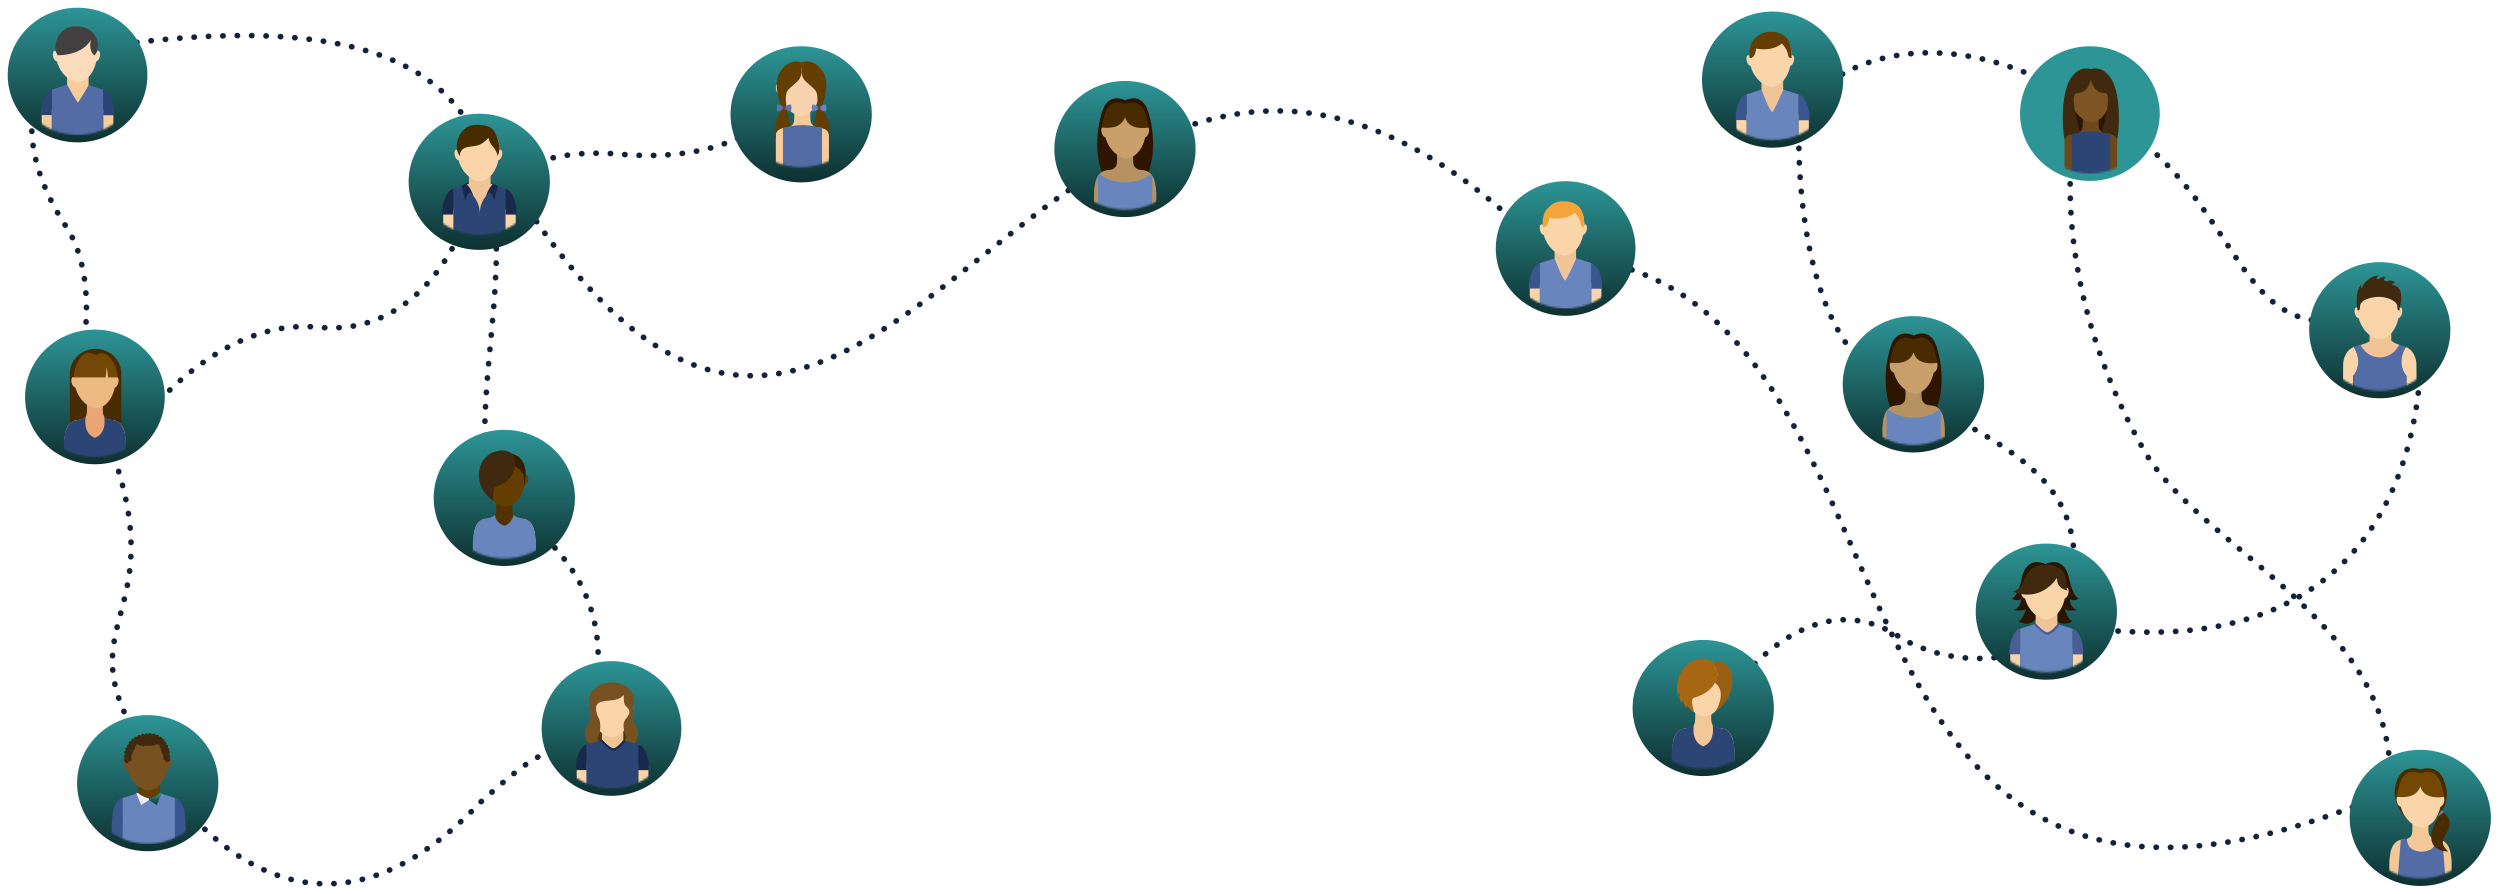 <svg width="1297" height="464" viewBox="0 0 1297 464" fill="none" xmlns="http://www.w3.org/2000/svg">
<path d="M270 102.5C455.414 387.605 543.755 -97.299 782 111.421" stroke="#142239" stroke-width="2.926" stroke-miterlimit="10" stroke-linecap="round" stroke-dasharray="0.15 7.32"/>
<path d="M949.5 42.5C949.5 42.5 1000 1 1085 55.5C1164.91 99.076 1155.78 176.601 1219 165.71" stroke="#142239" stroke-width="2.926" stroke-miterlimit="10" stroke-linecap="round" stroke-dasharray="0.15 7.32"/>
<path d="M1255.8 174C1255.8 174 1268.91 348.637 1084 325.97" stroke="#142239" stroke-width="2.926" stroke-miterlimit="10" stroke-linecap="round" stroke-dasharray="0.15 7.32"/>
<path d="M887 373.286C887 373.286 933.5 294.248 987 331.5C1036 358.248 1087.92 324.917 1083 312.5" stroke="#142239" stroke-width="2.926" stroke-miterlimit="10" stroke-linecap="round" stroke-dasharray="0.15 7.32"/>
<path d="M933.5 54.5C933.5 54.5 926.001 169.5 979.5 198.5C1047 235.089 1088.51 248.943 1073 319.5" stroke="#142239" stroke-width="2.926" stroke-miterlimit="10" stroke-linecap="round" stroke-dasharray="0.15 7.32"/>
<path d="M1075.63 73C1075.63 73 1062.27 145.08 1112.04 233.214C1142.52 287.193 1253.89 326.195 1238.56 420" stroke="#142239" stroke-width="2.926" stroke-miterlimit="10" stroke-linecap="round" stroke-dasharray="0.15 7.32"/>
<path d="M1227.5 416C936.5 532 1004 186 840.5 138" stroke="#142239" stroke-width="2.926" stroke-miterlimit="10" stroke-linecap="round" stroke-dasharray="0.15 7.32"/>
<path d="M73 219C73 219 113 164.529 165.005 169.754C217.001 174.975 238 122 238 122" stroke="#142239" stroke-width="2.926" stroke-miterlimit="10" stroke-linecap="round" stroke-dasharray="0.15 7.32"/>
<path d="M249 104C249 104 267.604 75.26 321.5 80C375.387 84.737 396.5 63 396.5 63" stroke="#142239" stroke-width="2.926" stroke-miterlimit="10" stroke-linecap="round" stroke-dasharray="0.15 7.32"/>
<path d="M43.945 174.5C43.945 174.5 49.214 140.281 34.5 117.895C-1.251 63.5 22.557 24.688 51.403 24.5C324 -15 245.085 147.895 252 235.5C234.616 260.521 316.5 273 310 350C325 429 333.749 378.724 324 395.5C275.045 407.94 305 366 248.915 416.5C156.5 514.5 83.347 417.254 63 366C43.945 318 91.5 310 51.403 217" stroke="#142239" stroke-width="2.926" stroke-miterlimit="10" stroke-linecap="round" stroke-dasharray="0.15 7.32"/>
<g filter="url(#filter0_d_16_89)">
<path d="M1098.28 313.313C1098.28 332.814 1081.87 348.627 1061.64 348.627C1041.4 348.627 1025 332.816 1025 313.313C1025 293.807 1041.4 278 1061.64 278C1081.87 278 1098.28 293.807 1098.28 313.313Z" fill="url(#paint0_linear_16_89)"/>
<mask id="mask0_16_89" style="mask-type:luminance" maskUnits="userSpaceOnUse" x="1029" y="281" width="66" height="64">
<path d="M1094.27 313.313C1094.27 330.679 1079.66 344.756 1061.65 344.756C1043.62 344.756 1029.02 330.68 1029.02 313.313C1029.02 295.948 1043.62 281.867 1061.65 281.867C1079.66 281.867 1094.27 295.947 1094.27 313.313Z" fill="white"/>
</mask>
<g mask="url(#mask0_16_89)">
<path d="M1077.48 312.455C1073.48 310.877 1073.93 306.797 1073.93 306.797C1075.57 308.291 1078.58 306.602 1078.58 306.602C1075.63 305.441 1073.91 298.489 1073.41 296.138C1073.3 295.415 1073.14 294.709 1072.91 294.033C1069.84 284.849 1062.38 288.017 1061.15 288.611C1059.91 288.015 1052.45 284.849 1049.38 294.033C1049.11 294.843 1048.92 295.686 1048.8 296.544C1048.2 299.205 1046.51 305.499 1043.73 306.602C1043.73 306.602 1046.73 308.291 1048.36 306.797C1048.36 306.797 1048.82 310.877 1044.82 312.455C1044.82 312.455 1050.82 313.746 1051.37 311.204C1051.37 311.204 1049.48 317.872 1047.21 318.308C1047.21 318.308 1053.57 322.736 1057.58 315.108C1057.58 315.108 1057.64 313.621 1057.55 311.47H1064.74C1064.65 313.62 1064.72 315.108 1064.72 315.108C1068.72 322.736 1075.09 318.308 1075.09 318.308C1072.82 317.872 1070.93 311.204 1070.93 311.204C1071.47 313.746 1077.48 312.455 1077.48 312.455Z" fill="#2A1600"/>
<path d="M1061.73 311.451H1056.1V319.596C1056.1 319.596 1058.43 325.837 1061.73 325.837C1064.93 325.837 1067.37 319.847 1067.37 319.847V311.451H1061.73Z" fill="#F0C496"/>
<path d="M1048.18 332.643H1042.91V346.06H1048.18V332.643Z" fill="#FAD5A9"/>
<path d="M1048.16 322.15C1047.64 322.186 1045.56 322.616 1043.81 327.095C1041.98 331.828 1042.63 335.48 1042.63 335.48H1048.16V322.15Z" fill="#4A5D95"/>
<path d="M1080.51 332.68H1075.23V346.095H1080.51V332.68Z" fill="#FAD5A9"/>
<path d="M1075.12 322.182C1075.65 322.219 1077.73 322.647 1079.47 327.128C1081.31 331.862 1080.65 335.513 1080.65 335.513H1075.12V322.182Z" fill="#4A5D95"/>
<path d="M1048.07 346.076V322.163L1056.13 319.6C1056.13 319.6 1060.28 324.095 1061.99 324.095C1064.17 324.095 1067.41 319.797 1067.41 319.797L1075.18 322.163V346.076H1048.07Z" fill="#6885BE"/>
<path d="M1062.16 325.28C1064.65 325.28 1068.27 320.65 1068.65 320.151L1067.5 319.797C1067.5 319.797 1064.27 324.095 1062.08 324.095C1060.37 324.095 1056.22 319.6 1056.22 319.6L1055.16 319.937C1055.76 320.58 1060.24 325.28 1062.16 325.28Z" fill="#4A5D95"/>
<path d="M1072.44 300.94C1072.17 300.877 1071.95 300.955 1071.77 301.098C1071.78 300.929 1071.78 300.765 1071.78 300.593C1071.78 296.536 1070.55 293.964 1068.93 292.331C1068.93 292.331 1067.05 289.634 1060.99 289.634C1055.28 289.634 1053.24 292.331 1053.24 292.331C1051.33 294.143 1050.18 296.978 1050.06 301.271C1049.85 301.021 1049.58 300.859 1049.21 300.94C1048.13 301.189 1048.23 304.038 1049.21 305.431C1049.89 306.393 1050.37 306.485 1050.6 306.448C1052.37 313.262 1057.96 317.339 1061.49 317.339C1064.93 317.339 1069.59 314.005 1071.2 306.45C1071.46 306.43 1071.88 306.234 1072.44 305.429C1073.42 304.038 1073.52 301.189 1072.44 300.94Z" fill="#FAD5A9"/>
<path d="M1067.12 295.802C1067.12 295.802 1059.39 308.839 1044.39 302.984C1044.39 302.984 1049.31 300.942 1049.84 297.725C1050.09 296.216 1053.48 288.29 1061.64 288.845C1069.79 289.404 1070.99 293.571 1071.84 295.888C1072.68 298.207 1071.53 301.644 1072.86 302.374C1072.86 302.374 1067.14 302.033 1067.12 295.802Z" fill="#40290F"/>
</g>
</g>
<g filter="url(#filter1_d_16_89)">
<path d="M1292.28 420.311C1292.28 439.814 1275.88 455.626 1255.64 455.626C1235.41 455.626 1219 439.814 1219 420.311C1219 400.81 1235.41 385 1255.64 385C1275.88 385.001 1292.28 400.81 1292.28 420.311Z" fill="url(#paint1_linear_16_89)"/>
<mask id="mask1_16_89" style="mask-type:luminance" maskUnits="userSpaceOnUse" x="1223" y="388" width="66" height="64">
<path d="M1288.26 420.311C1288.26 437.679 1273.66 451.759 1255.64 451.759C1237.62 451.759 1223.01 437.68 1223.01 420.311C1223.01 402.942 1237.62 388.868 1255.64 388.868C1273.66 388.869 1288.26 402.942 1288.26 420.311Z" fill="white"/>
</mask>
<g mask="url(#mask1_16_89)">
<path d="M1268.18 401.513C1265.11 392.347 1257 394.644 1255.74 395.247C1254.49 394.644 1246.37 392.347 1243.3 401.513C1242.13 405.021 1240.41 412.629 1249.49 421.705L1255.74 418.611L1262.86 421.705C1271.93 412.629 1269.36 405.023 1268.18 401.513Z" fill="#492B00"/>
<path d="M1269.51 453.12V435.376C1269.51 432.135 1265.48 431.484 1263.69 431.367C1261.57 431.228 1260.31 429.499 1260.12 428.791C1259.46 426.33 1260.12 418.617 1260.12 418.617H1251.24C1251.24 418.617 1251.94 426.476 1251.24 428.976C1251.01 429.807 1249.71 431.239 1247.77 431.368C1245.99 431.485 1241.96 432.135 1241.96 435.377V453.121L1269.51 453.12Z" fill="#F1C896"/>
<path d="M1270.7 436.135C1269.15 431.97 1265.63 431.735 1264.93 431.701V441.11H1264.9V453.141H1271.91V443.651C1271.91 443.651 1271.82 439.135 1270.7 436.135Z" fill="#F1C896"/>
<path d="M1240.77 436.135C1242.32 431.97 1245.84 431.735 1246.54 431.701V441.11H1246.57V453.141H1239.57V443.651C1239.57 443.651 1239.65 439.135 1240.77 436.135Z" fill="#F1C896"/>
<path d="M1267.35 408.989C1267.08 408.925 1266.87 409 1266.68 409.143C1266.68 408.977 1266.69 408.81 1266.69 408.639C1266.69 404.583 1265.46 402.009 1263.84 400.376C1263.84 400.376 1261.96 397.68 1255.9 397.68C1250.19 397.68 1248.15 400.376 1248.15 400.376C1246.24 402.188 1245.08 405.021 1244.97 409.314C1244.76 409.067 1244.49 408.904 1244.12 408.989C1243.04 409.236 1243.14 412.084 1244.12 413.477C1244.8 414.44 1245.28 414.531 1245.5 414.496C1247.28 421.311 1252.87 425.388 1256.4 425.388C1259.84 425.388 1264.5 422.051 1266.11 414.497C1266.37 414.475 1266.79 414.282 1267.35 413.477C1268.33 412.084 1268.43 409.236 1267.35 408.989Z" fill="#FAD5A9"/>
<path d="M1268.12 409.391C1267.7 407.091 1267.08 404.758 1266.3 402.362C1263.54 393.857 1256.84 396.785 1255.73 397.339C1254.63 396.785 1247.93 393.857 1245.17 402.362C1244.4 404.758 1243.77 407.091 1243.35 409.391C1243.35 409.391 1248.75 410.146 1252.07 408.332C1255.02 406.714 1255.7 403.908 1255.71 403.948C1257.49 411.545 1268.12 409.391 1268.12 409.391Z" fill="#734807"/>
<path d="M1267.09 431.747L1263.91 431.043C1263.91 437.78 1257.21 437.856 1256.36 437.839C1256.35 437.839 1256.33 437.839 1256.3 437.839C1256.29 437.839 1256.27 437.839 1256.26 437.839C1255.4 437.856 1248.71 437.782 1248.71 431.043L1245.53 431.747L1243.8 453.142H1256.26H1256.35H1268.82L1267.09 431.747Z" fill="#546CA6"/>
<path d="M1266.44 416.543C1266.44 416.543 1273.18 420.544 1270.1 426.506C1267 432.468 1265.82 433.28 1270.1 437.756C1270.1 437.756 1260.34 438.144 1261.43 429.003C1262.12 423.248 1265.91 419.469 1265.72 417.626L1266.44 416.543Z" fill="#492B00"/>
<path d="M1267.87 417.267L1265.32 419.359L1265.07 419.01L1266.61 416.346L1267.87 417.267Z" fill="#6885BE"/>
</g>
</g>
<g filter="url(#filter2_d_16_89)">
<path d="M298.275 254.31C298.275 273.813 281.873 289.624 261.636 289.624C241.403 289.624 225 273.813 225 254.31C225 234.807 241.404 219 261.636 219C281.872 219.001 298.275 234.809 298.275 254.31Z" fill="url(#paint2_linear_16_89)"/>
<mask id="mask2_16_89" style="mask-type:luminance" maskUnits="userSpaceOnUse" x="229" y="222" width="66" height="64">
<path d="M294.262 254.31C294.262 271.676 279.657 285.756 261.638 285.756C243.62 285.756 229.012 271.676 229.012 254.31C229.012 236.944 243.62 222.867 261.638 222.867C279.656 222.868 294.262 236.944 294.262 254.31Z" fill="white"/>
</mask>
<g mask="url(#mask2_16_89)">
<path d="M275.448 286.566V268.827C275.448 265.578 271.413 264.932 269.632 264.814C267.514 264.673 266.244 262.939 266.057 262.237C265.402 259.772 266.057 252.063 266.057 252.063H257.183C257.183 252.063 257.874 259.923 257.183 262.422C256.951 263.257 255.652 264.687 253.716 264.814C251.928 264.932 247.904 265.578 247.904 268.827V286.566H275.448Z" fill="#523200"/>
<path d="M276.639 269.581C275.086 265.416 271.569 265.18 270.872 265.146V274.558H270.84V286.587H277.844V277.1C277.844 277.1 277.759 272.584 276.639 269.581Z" fill="#F1C896"/>
<path d="M246.71 269.581C248.263 265.416 251.778 265.18 252.477 265.146V274.558H252.508V286.587H245.504V277.1C245.504 277.1 245.589 272.584 246.71 269.581Z" fill="#F1C896"/>
<path d="M273.288 242.436C273.021 242.372 272.801 242.448 272.619 242.591C272.619 242.422 272.629 242.257 272.629 242.087C272.629 238.031 271.396 235.458 269.777 233.824C269.777 233.824 267.891 231.125 261.841 231.125C256.126 231.125 254.087 233.824 254.087 233.824C252.175 235.634 251.026 238.466 250.9 242.763C250.699 242.516 250.424 242.351 250.057 242.436C248.978 242.68 249.074 245.535 250.057 246.923C250.738 247.885 251.213 247.973 251.444 247.941C253.206 254.757 258.808 258.833 262.334 258.833C265.783 258.833 270.435 255.498 272.046 247.945C272.305 247.921 272.728 247.726 273.288 246.922C274.267 245.535 274.366 242.679 273.288 242.436Z" fill="#643E00"/>
<path d="M272.814 265.399C271.12 264.757 268.194 265.071 266.471 262.967C266.471 262.967 265.794 267.429 261.636 268.788C256.288 266.685 256.911 262.967 256.911 262.967C255.195 265.071 252.157 264.757 250.461 265.399C243.032 268.23 245.771 286.613 245.771 286.613L261.59 286.676H261.636H261.689L277.502 286.613C277.502 286.613 280.242 268.23 272.814 265.399Z" fill="#6885BE"/>
<path d="M271.844 248.355C271.844 248.355 273.753 241.192 271.754 236.871C271.754 236.871 270.662 232.549 265.204 231.389L263.747 236.559C263.747 236.559 267.249 236.957 269.819 239.891C272.476 242.934 271.754 243.533 271.844 248.355Z" fill="#321D01"/>
<path d="M263.746 230.318C262.451 229.777 260.112 229.168 256.196 230.508C247.232 233.579 244.573 248.418 256.036 255.876C256.036 255.876 255.287 249.277 257.106 248.568C258.928 247.86 264.204 246.642 266.114 241.067C266.114 241.067 269.982 232.928 263.746 230.318Z" fill="#40290F"/>
</g>
</g>
<g filter="url(#filter3_d_16_89)">
<path d="M452.278 55.314C452.278 74.818 435.873 90.631 415.639 90.631C395.403 90.631 379 74.82 379 55.314C379 35.811 395.403 20 415.639 20C435.873 20 452.278 35.813 452.278 55.314Z" fill="url(#paint3_linear_16_89)"/>
</g>
<mask id="mask3_16_89" style="mask-type:luminance" maskUnits="userSpaceOnUse" x="383" y="23" width="66" height="64">
<path d="M448.262 55.314C448.262 72.68 433.658 86.759 415.639 86.759C397.622 86.759 383.015 72.678 383.015 55.314C383.015 37.948 397.622 23.873 415.639 23.873C433.656 23.873 448.262 37.948 448.262 55.314Z" fill="white"/>
</mask>
<g mask="url(#mask3_16_89)">
<path d="M424.227 66.049C422.11 65.911 420.841 64.178 420.656 63.471C419.997 61.008 420.656 53.3 420.656 53.3H416.216H411.78C411.78 53.3 412.475 61.16 411.78 63.657C411.546 64.491 410.251 65.922 408.312 66.049C406.531 66.168 402.499 66.816 402.499 70.061V87.914L411.935 87.89V87.825H420.604V87.89L430.041 87.914V70.062C430.04 66.817 426.013 66.168 424.227 66.049Z" fill="#F8CA9B"/>
<path d="M426.509 43.672C426.235 43.615 426.018 43.683 425.837 43.828C425.841 43.659 425.849 43.495 425.849 43.322C425.849 39.265 424.612 36.694 422.995 35.062H407.307C405.398 36.869 404.243 39.704 404.121 43.996C403.916 43.75 403.643 43.588 403.277 43.671C402.202 43.919 402.294 46.767 403.277 48.162C403.956 49.121 404.434 49.212 404.663 49.177C406.429 55.989 412.024 60.068 415.557 60.068C418.999 60.068 423.653 56.734 425.268 49.18C425.529 49.16 425.945 48.964 426.509 48.161C427.486 46.768 427.582 43.921 426.509 43.672Z" fill="#F9D3B0"/>
<path d="M426.472 88.046H406.206V66.21C406.206 66.21 411.573 64.897 416.372 64.897C420.583 64.897 426.472 66.21 426.472 66.21V88.046Z" fill="#546CA6"/>
<path d="M422.803 46.622C425.377 49.265 423.707 58.981 422.069 65.25C422.164 65.319 422.256 65.389 422.364 65.454C424.676 65.813 426.469 66.21 426.469 66.21V66.408C428.168 66.855 429.94 67.826 430.031 69.892C431.748 61.318 425.767 56.321 425.767 56.321C425.767 56.321 431.79 44.121 426.679 36.779C422.158 30.282 416.98 31.97 415.847 32.445V37.756C416.535 42.233 418.704 42.412 422.803 46.622Z" fill="#643E00"/>
<path d="M402.497 70.062C402.497 67.815 404.427 66.815 406.205 66.371V66.21C406.205 66.21 407.901 65.796 410.237 65.433C410.239 65.433 410.239 65.43 410.243 65.43C408.485 59.162 406.296 49.287 408.893 46.621C412.994 42.412 415.162 42.232 415.847 37.756V32.445C414.718 31.97 409.537 30.282 405.013 36.779C399.907 44.12 405.93 56.321 405.93 56.321C405.93 56.321 400.361 63.207 402.339 72.022C402.389 71.909 402.442 71.799 402.497 71.694V70.062Z" fill="#643E00"/>
<path d="M428.435 54.213C426.35 54.213 425.364 55.481 425.364 55.481C425.485 55.646 425.53 55.828 425.53 55.999C425.53 56.172 425.485 56.353 425.364 56.519C425.364 56.519 426.351 57.786 428.435 57.786C428.435 57.786 428.755 56.998 428.771 55.999C428.755 54.999 428.435 54.213 428.435 54.213Z" fill="#6885BE"/>
<path d="M421.423 54.213C423.512 54.213 424.493 55.481 424.493 55.481C424.376 55.646 424.332 55.828 424.33 55.999C424.332 56.172 424.376 56.353 424.493 56.519C424.493 56.519 423.512 57.786 421.423 57.786C421.423 57.786 421.103 56.998 421.09 55.999C421.103 54.999 421.423 54.213 421.423 54.213Z" fill="#6885BE"/>
<g opacity="0.7">
<path d="M425.489 56.189C425.489 56.189 425.794 56.47 426.214 56.59C426.214 56.59 425.737 56.311 425.492 55.999C425.738 55.685 426.214 55.404 426.214 55.404C425.794 55.53 425.489 55.807 425.489 55.807C425.633 55.447 426.245 55.129 426.245 55.129C425.566 55.353 425.364 55.732 425.364 55.732V55.774V56.227V56.268C425.364 56.268 425.566 56.643 426.245 56.873C426.245 56.873 425.633 56.55 425.489 56.189Z" fill="#454E75"/>
<path d="M424.294 56.189C424.294 56.189 423.988 56.47 423.566 56.59C423.566 56.59 424.046 56.311 424.289 55.999C424.046 55.685 423.566 55.404 423.566 55.404C423.988 55.53 424.294 55.807 424.294 55.807C424.153 55.447 423.535 55.129 423.535 55.129C424.216 55.353 424.422 55.732 424.422 55.732V55.774V56.227V56.268C424.422 56.268 424.214 56.643 423.535 56.873C423.535 56.873 424.152 56.55 424.294 56.189Z" fill="#454E75"/>
</g>
<path d="M425.368 55.481C425.219 55.481 424.638 55.481 424.493 55.481C424.139 55.741 424.139 56.257 424.493 56.521C424.638 56.521 425.219 56.521 425.368 56.521C425.721 56.256 425.721 55.741 425.368 55.481Z" fill="#454E75"/>
<path d="M403.261 54.213C405.351 54.213 406.339 55.481 406.339 55.481C406.22 55.646 406.176 55.828 406.171 55.999C406.176 56.172 406.22 56.353 406.339 56.519C406.339 56.519 405.351 57.786 403.261 57.786C403.261 57.786 402.947 56.998 402.935 55.999C402.945 54.999 403.261 54.213 403.261 54.213Z" fill="#676FA1"/>
<path d="M410.276 54.213C408.191 54.213 407.201 55.481 407.201 55.481C407.323 55.646 407.365 55.828 407.372 55.999C407.367 56.172 407.323 56.353 407.201 56.519C407.201 56.519 408.191 57.786 410.276 57.786C410.276 57.786 410.591 56.998 410.608 55.999C410.591 54.999 410.276 54.213 410.276 54.213Z" fill="#676FA1"/>
<g opacity="0.7">
<path d="M406.211 56.189C406.211 56.189 405.899 56.47 405.48 56.59C405.48 56.59 405.959 56.311 406.204 55.999C405.959 55.685 405.48 55.404 405.48 55.404C405.899 55.53 406.211 55.807 406.211 55.807C406.066 55.447 405.453 55.129 405.453 55.129C406.129 55.353 406.335 55.732 406.335 55.732V55.774V56.227V56.268C406.335 56.268 406.128 56.643 405.453 56.873C405.453 56.873 406.066 56.55 406.211 56.189Z" fill="#454E75"/>
<path d="M407.409 56.189C407.409 56.189 407.711 56.47 408.129 56.59C408.129 56.59 407.655 56.311 407.409 55.999C407.655 55.685 408.129 55.404 408.129 55.404C407.71 55.53 407.409 55.807 407.409 55.807C407.547 55.447 408.163 55.129 408.163 55.129C407.488 55.353 407.283 55.732 407.283 55.732V55.774V56.227V56.268C407.283 56.268 407.486 56.643 408.163 56.873C408.163 56.873 407.547 56.55 407.409 56.189Z" fill="#454E75"/>
</g>
<path d="M406.335 55.481C406.476 55.481 407.066 55.481 407.207 55.481C407.563 55.741 407.563 56.257 407.207 56.521C407.066 56.521 406.476 56.521 406.335 56.521C405.981 56.256 405.981 55.741 406.335 55.481Z" fill="#454E75"/>
</g>
<g filter="url(#filter4_d_16_89)">
<path d="M620.278 73.313C620.278 92.814 603.875 108.631 583.637 108.631C563.407 108.631 547 92.814 547 73.313C547 53.813 563.407 38 583.637 38C603.875 38 620.278 53.813 620.278 73.313Z" fill="url(#paint4_linear_16_89)"/>
<mask id="mask4_16_89" style="mask-type:luminance" maskUnits="userSpaceOnUse" x="551" y="41" width="66" height="64">
<path d="M616.263 73.313C616.263 90.678 601.658 104.758 583.637 104.758C565.621 104.758 551.014 90.678 551.014 73.313C551.014 55.947 565.621 41.873 583.637 41.873C601.658 41.873 616.263 55.947 616.263 73.313Z" fill="white"/>
</mask>
<g mask="url(#mask4_16_89)">
<path d="M595.502 53.441C592.428 44.256 584.971 47.418 583.735 48.015C582.499 47.418 575.042 44.256 571.969 53.441C568.61 63.466 567.82 77.938 572.656 87.517H594.809C599.652 77.938 598.86 63.466 595.502 53.441Z" fill="#2E1500"/>
<path d="M597.509 105.885V88.142C597.509 84.898 593.477 84.245 591.695 84.129C589.575 83.993 588.308 82.261 588.118 81.553C587.462 79.092 588.118 71.382 588.118 71.382H579.244C579.244 71.382 579.945 79.241 579.244 81.741C579.008 82.576 577.718 84.005 575.777 84.13C573.996 84.246 569.963 84.9 569.963 88.143V105.886H597.509V105.885Z" fill="#B69161"/>
<path d="M598.703 88.901C597.145 84.735 593.631 84.497 592.93 84.467V93.876H592.903V105.908H599.906V96.424C599.906 96.424 599.821 91.903 598.703 88.901Z" fill="#B69161"/>
<path d="M568.768 88.901C570.321 84.735 573.838 84.497 574.542 84.467V93.876H574.569V105.908H567.567V96.424C567.567 96.424 567.649 91.903 568.768 88.901Z" fill="#B69161"/>
<path d="M595.351 61.752C595.084 61.689 594.863 61.767 594.683 61.909C594.687 61.74 594.688 61.578 594.688 61.403C594.688 57.35 593.456 54.775 591.839 53.141C591.839 53.141 589.961 50.448 583.904 50.448C578.187 50.448 576.152 53.141 576.152 53.141C574.238 54.956 573.089 57.786 572.964 62.075C572.761 61.829 572.482 61.671 572.125 61.752C571.042 61.995 571.136 64.851 572.125 66.243C572.801 67.203 573.276 67.293 573.506 67.259C575.271 74.074 580.869 78.149 584.397 78.149C587.842 78.149 592.495 74.815 594.111 67.262C594.364 67.239 594.788 67.044 595.351 66.243C596.326 64.851 596.427 61.996 595.351 61.752Z" fill="#C99F6A"/>
<path d="M596.121 62.158C595.698 59.862 595.076 57.525 594.296 55.128C591.538 46.621 584.845 49.551 583.735 50.109C582.623 49.553 575.932 46.623 573.172 55.128C572.394 57.525 571.773 59.862 571.345 62.158C571.345 62.158 576.746 62.917 580.065 61.099C583.018 59.484 583.695 56.676 583.709 56.715C585.482 64.31 596.121 62.158 596.121 62.158Z" fill="#492B00"/>
<path d="M597.254 86.409C595.775 87.027 592.078 90.613 583.735 90.613C575.278 90.613 571.697 87.027 570.22 86.409C569.886 86.893 569.682 87.47 569.682 88.176V105.908H583.689H583.783H597.789V88.176C597.789 87.47 597.583 86.894 597.254 86.409Z" fill="#6885BE"/>
</g>
</g>
<g filter="url(#filter5_d_16_89)">
<path d="M1271.27 167.314C1271.27 186.816 1254.87 202.627 1234.64 202.627C1214.4 202.627 1198 186.817 1198 167.314C1198 147.81 1214.4 132 1234.64 132C1254.87 132 1271.27 147.81 1271.27 167.314Z" fill="url(#paint5_linear_16_89)"/>
<mask id="mask5_16_89" style="mask-type:luminance" maskUnits="userSpaceOnUse" x="1202" y="135" width="66" height="64">
<path d="M1267.26 167.314C1267.26 184.681 1252.65 198.758 1234.64 198.758C1216.62 198.758 1202.01 184.682 1202.01 167.314C1202.01 149.947 1216.62 135.869 1234.64 135.869C1252.65 135.869 1267.26 149.947 1267.26 167.314Z" fill="white"/>
</mask>
<g mask="url(#mask5_16_89)">
<path d="M1248.08 175.932C1248.08 175.932 1245.69 179.358 1245.69 183.859C1245.69 188.366 1248.49 191.039 1248.49 191.039L1248.46 199.283L1253.74 199.372L1253.65 185.603C1253.65 185.603 1254.06 178.586 1248.08 175.932Z" fill="#FAD5A9"/>
<path d="M1221.2 175.932C1221.2 175.932 1223.58 179.358 1223.58 183.859C1223.58 188.366 1220.78 191.039 1220.78 191.039L1220.81 199.283L1215.53 199.372L1215.62 185.603C1215.62 185.603 1215.21 178.586 1221.2 175.932Z" fill="#FAD5A9"/>
<path d="M1234.96 165.197H1229.33V173.341C1229.33 173.341 1231.67 177.821 1234.96 177.821C1238.17 177.821 1240.6 173.592 1240.6 173.592V165.197H1234.96Z" fill="#F0C496"/>
<path d="M1245.55 155.568C1245.28 155.5 1245.06 155.58 1244.88 155.722C1244.88 155.554 1244.88 155.386 1244.88 155.218C1244.88 151.162 1243.65 148.587 1242.03 146.957H1226.34C1224.43 148.765 1223.28 151.601 1223.16 155.891C1222.95 155.645 1222.68 155.483 1222.32 155.568C1221.24 155.815 1221.33 158.661 1222.32 160.054C1222.99 161.019 1223.47 161.109 1223.7 161.073C1225.47 167.889 1231.06 171.963 1234.59 171.963C1238.04 171.963 1242.69 168.631 1244.3 161.075C1244.56 161.053 1244.98 160.857 1245.55 160.054C1246.52 158.661 1246.62 155.815 1245.55 155.568Z" fill="#FAD5A9"/>
<path d="M1245.73 149.499C1245.62 144.829 1242.95 144.33 1241.19 143.71C1240.29 143.395 1242.66 142.525 1242.66 142.525C1240.48 140.814 1238.66 142.079 1237.41 141.737C1235.38 141.178 1238.09 139.961 1238.09 139.961C1235.02 139.194 1234.71 140.849 1233.63 140.861C1231.8 140.88 1234.22 138.845 1234.22 138.845C1227.11 139.631 1225.29 145.442 1225.29 145.442C1224.61 145.285 1224.98 143.61 1224.98 143.61C1221.4 147.721 1222.97 156.303 1222.97 156.303C1222.97 156.303 1222.98 156.225 1223.01 156.093C1223.02 156.638 1223.06 156.974 1223.06 156.974C1223.76 157.19 1224.4 156.902 1224.4 154.923C1224.4 151.755 1229.8 150.028 1234.14 149.999C1238.54 149.974 1243.71 152.19 1243.71 154.923C1243.71 156.902 1244.18 157.19 1244.88 156.974C1244.88 156.974 1244.93 156.528 1244.93 155.81C1245.2 154.917 1245.81 152.577 1245.73 149.499Z" fill="#40290F"/>
<path d="M1244.31 174.731C1242.19 174.119 1240.67 172.8 1240.67 172.8L1234.88 174.002L1229.41 173.098C1229.41 173.098 1227.58 174.119 1225.46 174.731C1224.59 174.985 1223.82 175.212 1223.22 175.392V199.37H1244.96V174.921C1244.76 174.857 1244.54 174.793 1244.31 174.731Z" fill="#F0C496"/>
<path d="M1220.99 199.37H1248.33V190.865C1242.82 183.413 1248.32 175.908 1248.32 175.908L1244.69 174.815C1244.69 174.815 1242 181.381 1234.66 181.423C1227.32 181.381 1224.63 174.815 1224.63 174.815L1221 175.908C1221 175.908 1226.49 183.414 1220.99 190.865V199.37H1220.99Z" fill="#546CA6"/>
</g>
</g>
<g filter="url(#filter6_d_16_89)">
<path d="M920.275 363.317C920.275 382.818 903.875 398.632 883.639 398.632C863.404 398.632 847 382.818 847 363.317C847 343.811 863.404 328 883.639 328C903.875 328 920.275 343.811 920.275 363.317Z" fill="url(#paint6_linear_16_89)"/>
<mask id="mask6_16_89" style="mask-type:luminance" maskUnits="userSpaceOnUse" x="851" y="331" width="66" height="64">
<path d="M916.261 363.317C916.261 380.68 901.656 394.76 883.639 394.76C865.619 394.76 851.012 380.68 851.012 363.317C851.012 345.95 865.619 331.873 883.639 331.873C901.655 331.872 916.261 345.95 916.261 363.317Z" fill="white"/>
</mask>
<g mask="url(#mask6_16_89)">
<path d="M897.445 395.454V377.708C897.445 374.468 893.414 373.817 891.631 373.698C889.513 373.563 888.244 371.828 888.056 371.123C887.4 368.661 888.056 360.952 888.056 360.952H879.181C879.181 360.952 879.872 368.81 879.181 371.31C878.945 372.145 877.655 373.574 875.713 373.698C873.93 373.817 869.899 374.468 869.899 377.708V395.454H897.445Z" fill="#F1C896"/>
<path d="M898.638 378.471C897.085 374.3 893.568 374.067 892.868 374.036V383.448H892.841V395.476H899.84V385.989C899.84 385.989 899.759 381.471 898.638 378.471Z" fill="#F1C896"/>
<path d="M868.708 378.471C870.262 374.3 873.778 374.067 874.479 374.036V383.448H874.506V395.476H867.503V385.989C867.503 385.989 867.587 381.471 868.708 378.471Z" fill="#F1C896"/>
<path d="M895.29 351.321C895.02 351.26 894.801 351.335 894.621 351.475C894.621 351.309 894.63 351.146 894.63 350.974C894.63 346.916 893.394 344.347 891.777 342.713C891.777 342.713 889.9 340.015 883.843 340.015C878.124 340.015 876.087 342.713 876.087 342.713C874.176 344.524 873.024 347.355 872.902 351.646C872.697 351.402 872.425 351.24 872.059 351.321C870.98 351.571 871.074 354.417 872.059 355.812C872.738 356.774 873.215 356.864 873.446 356.827C875.21 363.646 880.806 367.718 884.335 367.718C887.783 367.718 892.436 364.385 894.049 356.831C894.306 356.809 894.726 356.613 895.29 355.812C896.266 354.417 896.366 351.571 895.29 351.321Z" fill="#FAD5A9"/>
<path d="M894.81 374.289C893.12 373.643 890.194 373.96 888.473 371.852C888.473 371.852 890.351 380.678 883.637 383.207C876.919 380.678 878.8 371.852 878.8 371.852C877.078 373.959 874.159 373.643 872.46 374.289C865.032 377.115 867.774 395.497 867.774 395.497L883.591 395.561H883.639H883.692L899.5 395.497C899.497 395.497 902.241 377.116 894.81 374.289Z" fill="#2D4575"/>
<path d="M893.591 339.498C891.152 338.437 889.561 339.348 888.725 340.156C888.879 340.374 888.952 340.514 888.952 340.514C892.243 345.926 890.678 348.115 889.62 350.162C889.667 350.196 889.704 350.233 889.748 350.268C896.5 355.317 889.84 365.396 889.84 365.396C901.306 357.276 900.872 342.663 893.591 339.498Z" fill="#985E11"/>
<path d="M889.046 340.514C889.046 340.514 886.69 335.876 879.08 338.546C875.713 339.724 873.318 342.109 871.994 345.06L871.986 345.054C871.986 345.054 868.916 350.448 870.483 356.96C870.483 356.96 870.668 355.578 871.372 355.271C871.372 355.271 870.919 358.408 872.49 360.905C872.49 360.905 872.468 359.7 873.285 359.425C873.288 359.433 873.299 359.441 873.307 359.451C873.289 359.781 873.27 362.323 875.375 363.449C875.375 363.449 875.048 362.658 875.001 361.807C876.088 363.099 877.39 364.313 878.923 365.396C878.923 365.396 876.739 358.903 878.561 358.133C880.377 357.36 886.766 355.964 889.658 350.268C890.711 348.19 892.388 346.02 889.046 340.514Z" fill="#A66612"/>
</g>
</g>
<g filter="url(#filter7_d_16_89)">
<path d="M956.273 37.313C956.273 56.816 939.873 72.626 919.637 72.626C899.4 72.626 883 56.816 883 37.313C883 17.81 899.4 2 919.637 2C939.875 2 956.273 17.81 956.273 37.313Z" fill="url(#paint7_linear_16_89)"/>
<mask id="mask7_16_89" style="mask-type:luminance" maskUnits="userSpaceOnUse" x="887" y="5" width="66" height="64">
<path d="M952.262 37.313C952.262 54.68 937.658 68.758 919.638 68.758C901.617 68.758 887.016 54.68 887.016 37.313C887.016 19.947 901.617 5.869 919.638 5.869C937.656 5.869 952.262 19.947 952.262 37.313Z" fill="white"/>
</mask>
<g mask="url(#mask7_16_89)">
<path d="M925.242 42.473C925.248 42.482 914.16 42.636 914.292 42.339L906.077 44.985V68.9H933.18V44.985L925.242 42.473Z" fill="#6885BE"/>
<path d="M906.103 55.471H900.829V68.886H906.103V55.471Z" fill="#FAD5A9"/>
<path d="M906.119 44.979C905.535 45.038 903.517 45.554 901.815 49.922C899.976 54.656 900.633 58.307 900.633 58.307H906.119V44.979Z" fill="#395690"/>
<path d="M938.43 55.504H933.153V68.921H938.43V55.504Z" fill="#FAD5A9"/>
<path d="M933.109 45.076C933.637 45.11 935.711 45.542 937.457 50.018C939.296 54.754 938.64 58.405 938.64 58.405H933.109V45.076Z" fill="#395690"/>
<path d="M919.488 34.298H913.85V42.444C913.85 42.444 918.121 54.093 919.488 54.093C920.129 54.093 925.115 42.693 925.115 42.693V34.297L919.488 34.298Z" fill="#F0C496"/>
<path d="M930.064 24.667C929.792 24.603 929.57 24.678 929.391 24.821C929.395 24.655 929.398 24.49 929.398 24.32C929.398 20.263 928.165 17.689 926.548 16.057H910.861C908.946 17.867 907.795 20.701 907.677 24.992C907.47 24.745 907.193 24.584 906.829 24.667C905.752 24.913 905.849 27.764 906.829 29.155C907.512 30.119 907.986 30.21 908.214 30.175C909.98 36.99 915.576 41.064 919.106 41.064C922.551 41.064 927.207 37.728 928.819 30.177C929.076 30.158 929.498 29.96 930.062 29.155C931.038 27.763 931.138 24.913 930.064 24.667Z" fill="#FAD5A9"/>
<path d="M910.35 16.057C907.914 18.504 907.352 22.2 907.67 26.075C907.67 26.075 910.511 26.86 911.092 21.189C911.092 21.189 919.044 23.091 924.394 18.564C924.394 18.564 927.217 21.36 927.514 24.023C927.738 25.992 928.696 26.294 929.401 26.075C929.401 26.075 930.005 20.01 927.163 16.057C927.163 16.057 924.939 12.492 918.476 12.492C914.064 12.492 911.884 14.509 910.35 16.057Z" fill="#643E00"/>
</g>
</g>
<g filter="url(#filter8_d_16_89)">
<path d="M113.276 402.311C113.276 421.814 96.874 437.623 76.637 437.623C56.403 437.623 40 421.814 40 402.311C40 382.809 56.403 367 76.637 367C96.874 367 113.276 382.809 113.276 402.311Z" fill="url(#paint8_linear_16_89)"/>
<mask id="mask8_16_89" style="mask-type:luminance" maskUnits="userSpaceOnUse" x="44" y="370" width="66" height="64">
<path d="M109.267 402.311C109.267 419.679 94.658 433.758 76.638 433.758C58.621 433.758 44.017 419.679 44.017 402.311C44.017 384.947 58.621 370.867 76.638 370.867C94.658 370.867 109.267 384.947 109.267 402.311Z" fill="white"/>
</mask>
<g mask="url(#mask8_16_89)">
<path d="M90.596 409.921C90.596 409.921 93.054 409.695 95.067 414.866C96.909 419.598 96.253 433.887 96.253 433.887H90.508L90.596 409.921Z" fill="#395690"/>
<path d="M63.662 409.921C63.662 409.921 61.202 409.695 59.192 414.866C57.349 419.598 58.005 433.887 58.005 433.887H63.753L63.662 409.921Z" fill="#395690"/>
<path d="M77.385 399.295H71.752V407.443C71.752 407.443 74.086 411.919 77.385 411.919C80.584 411.919 83.016 407.695 83.016 407.695V399.297L77.385 399.295Z" fill="#643E00"/>
<path d="M87.964 389.665C87.69 389.603 87.472 389.676 87.292 389.818C87.293 389.651 87.3 389.489 87.3 389.317C87.3 385.261 86.064 382.687 84.45 381.056H68.76C66.849 382.865 65.695 385.699 65.576 389.991C65.372 389.742 65.094 389.582 64.732 389.665C63.656 389.911 63.751 392.763 64.732 394.154C65.411 395.119 65.888 395.208 66.116 395.174C67.882 401.99 73.482 406.063 77.011 406.063C80.456 406.063 85.109 402.727 86.724 395.175C86.978 395.154 87.403 394.957 87.966 394.154C88.937 392.761 89.035 389.911 87.964 389.665Z" fill="#785121"/>
<path d="M63.63 433.917V410.007L70.638 407.746L77.255 410.997L83.725 407.746L90.737 410.007V433.917H63.63Z" fill="#6885BE"/>
<path d="M77.283 410.217C77.283 410.217 80.537 409.61 83.017 407.359L83.924 407.355L81.368 413.679L77.283 411.103V410.217Z" fill="url(#paint9_linear_16_89)"/>
<path d="M77.291 410.217C77.291 410.217 74.036 409.61 71.561 407.359L70.657 407.355L73.211 413.679L77.291 411.103V410.217Z" fill="#EDEEF0"/>
<path d="M88.323 390.218C88.323 389.78 88.013 389.413 87.599 389.298C88.014 389.186 88.323 388.818 88.323 388.377C88.323 387.857 87.9 387.445 87.369 387.421C87.796 387.314 88.118 386.94 88.118 386.491C88.118 386.069 87.837 385.718 87.446 385.586C87.622 385.411 87.732 385.176 87.732 384.914C87.732 384.423 87.35 384.025 86.862 383.962C87.087 383.784 87.228 383.525 87.228 383.225C87.228 382.692 86.782 382.263 86.231 382.263C86.164 382.263 86.109 382.272 86.045 382.286C86.229 382.111 86.343 381.866 86.343 381.595C86.343 381.066 85.897 380.638 85.347 380.638C85.252 380.638 85.163 380.651 85.079 380.674C85.198 380.515 85.274 380.322 85.274 380.109C85.274 379.577 84.826 379.147 84.275 379.147C84.176 379.147 84.084 379.168 83.996 379.193C84 379.147 84.004 379.109 84.004 379.065C84.004 378.533 83.562 378.102 83.008 378.102C82.827 378.102 82.659 378.153 82.514 378.234C82.518 378.205 82.526 378.174 82.526 378.145C82.526 377.615 82.079 377.183 81.532 377.183C81.198 377.183 80.908 377.341 80.721 377.58C80.721 377.57 80.727 377.563 80.727 377.552C80.727 377.019 80.277 376.593 79.725 376.593C79.317 376.593 78.972 376.829 78.812 377.168C78.756 376.689 78.341 376.319 77.828 376.319C77.36 376.319 76.975 376.625 76.863 377.043C76.706 376.711 76.361 376.476 75.955 376.476C75.482 376.476 75.087 376.792 74.984 377.223C74.823 376.903 74.487 376.681 74.094 376.681C73.542 376.681 73.092 377.111 73.092 377.64C73.092 377.68 73.103 377.722 73.107 377.765C72.935 377.47 72.614 377.27 72.236 377.27C71.688 377.27 71.238 377.697 71.238 378.226C71.238 378.286 71.251 378.345 71.26 378.401C71.085 378.251 70.849 378.153 70.6 378.153C70.044 378.153 69.599 378.584 69.599 379.116C69.599 379.179 69.604 379.248 69.617 379.309C69.604 379.317 69.59 379.329 69.575 379.341C69.426 379.257 69.256 379.205 69.066 379.205C68.522 379.205 68.075 379.636 68.075 380.167C68.075 380.301 68.102 380.431 68.152 380.546C68.151 380.551 68.147 380.554 68.147 380.562C68.024 380.507 67.888 380.476 67.739 380.476C67.189 380.476 66.746 380.908 66.746 381.437C66.746 381.681 66.844 381.909 67.002 382.078C66.962 382.075 66.924 382.065 66.885 382.065C66.334 382.065 65.886 382.499 65.886 383.028C65.886 383.276 65.989 383.505 66.149 383.673C66.103 383.67 66.049 383.659 66.007 383.659C65.453 383.659 65.004 384.09 65.004 384.622C65.004 384.935 65.167 385.214 65.404 385.387C65.404 385.387 65.404 385.387 65.401 385.387C64.85 385.387 64.402 385.817 64.402 386.349C64.402 386.882 64.85 387.31 65.401 387.31C65.469 387.31 65.535 387.305 65.598 387.289C65.59 387.344 65.583 387.396 65.583 387.449C65.469 387.407 65.348 387.381 65.218 387.381C64.668 387.381 64.221 387.809 64.221 388.342C64.221 388.794 64.546 389.173 64.986 389.275C64.588 389.405 64.298 389.757 64.298 390.184C64.298 390.542 64.505 390.854 64.801 391.013C64.825 391.527 65.256 391.934 65.798 391.934C66.349 391.934 66.794 391.503 66.794 390.976C66.794 390.964 66.793 390.955 66.793 390.943C66.938 391.028 67.114 391.081 67.299 391.081C67.853 391.081 68.296 390.648 68.296 390.119C68.296 389.83 68.16 389.571 67.95 389.4C68.123 389.223 68.227 388.994 68.227 388.739C68.227 388.462 68.105 388.214 67.911 388.036C68.38 387.959 68.742 387.573 68.742 387.092C68.742 386.897 68.677 386.717 68.573 386.563C68.984 386.443 69.287 386.081 69.287 385.646C69.287 385.44 69.214 385.248 69.101 385.088C69.621 385.059 70.038 384.647 70.038 384.135C70.038 383.958 69.985 383.8 69.902 383.659C70.296 383.53 70.581 383.174 70.581 382.755C70.581 382.592 70.532 382.438 70.458 382.303C70.567 382.34 70.688 382.366 70.813 382.366C71.156 382.366 71.455 382.201 71.637 381.95C71.695 382.421 72.11 382.794 72.619 382.794C72.918 382.794 73.18 382.666 73.364 382.47C73.477 382.883 73.864 383.191 74.327 383.191C74.727 383.191 75.066 382.964 75.224 382.641C75.289 382.649 75.358 382.655 75.428 382.658C75.608 382.879 75.89 383.024 76.203 383.024C76.506 383.024 76.776 382.891 76.958 382.69C77.01 382.686 77.065 382.681 77.116 382.679C77.301 382.891 77.567 383.024 77.875 383.024C78.272 383.024 78.611 382.801 78.772 382.478C78.776 382.477 78.787 382.477 78.794 382.474C78.976 382.728 79.272 382.892 79.615 382.892C80.132 382.892 80.546 382.516 80.601 382.034C80.785 382.222 81.038 382.334 81.323 382.334C81.6 382.334 81.853 382.223 82.033 382.042C82.056 382.553 82.491 382.955 83.027 382.955C83.041 382.955 83.052 382.955 83.062 382.955C82.93 383.118 82.849 383.318 82.849 383.544C82.849 384.009 83.199 384.402 83.658 384.487C83.536 384.647 83.46 384.841 83.46 385.058C83.46 385.409 83.666 385.718 83.956 385.882C83.903 386 83.874 386.136 83.874 386.272C83.874 386.751 84.236 387.146 84.713 387.219C84.572 387.383 84.488 387.59 84.488 387.82C84.488 388.234 84.761 388.582 85.139 388.718C84.891 388.893 84.725 389.176 84.725 389.496C84.725 390.023 85.172 390.457 85.726 390.457C85.734 390.457 85.745 390.453 85.757 390.453C85.754 390.487 85.749 390.513 85.749 390.55C85.749 391.079 86.195 391.511 86.743 391.511C87.055 391.511 87.322 391.374 87.507 391.164C87.973 391.08 88.323 390.689 88.323 390.218ZM78.74 377.667C78.743 377.667 78.743 377.667 78.744 377.663C78.744 377.667 78.744 377.667 78.744 377.667C78.744 377.667 78.743 377.667 78.74 377.667Z" fill="#40290F"/>
</g>
</g>
<g filter="url(#filter9_d_16_89)">
<path d="M285.275 90.311C285.275 109.816 268.875 125.626 248.64 125.626C228.406 125.626 212 109.816 212 90.311C212 70.81 228.407 55 248.64 55C268.875 55 285.275 70.81 285.275 90.311Z" fill="url(#paint10_linear_16_89)"/>
</g>
<mask id="mask9_16_89" style="mask-type:luminance" maskUnits="userSpaceOnUse" x="216" y="58" width="66" height="64">
<path d="M281.264 90.311C281.264 107.677 266.66 121.756 248.641 121.756C230.627 121.756 216.016 107.677 216.016 90.311C216.016 72.947 230.627 58.867 248.641 58.867C266.659 58.867 281.264 72.947 281.264 90.311Z" fill="white"/>
</mask>
<g mask="url(#mask9_16_89)">
<path d="M254.527 95.624L255.601 95.951V95.415L254.522 94.95V95.629L254.527 95.624Z" fill="#4FA268"/>
<path d="M242.149 95.951V95.415L243.263 95.031V95.427L242.149 95.951Z" fill="#4FA268"/>
<path d="M255.696 95.983C255.708 95.995 255.713 95.999 255.723 96.004C255.861 96.235 255.796 96.604 255.525 96.724C255.521 96.75 255.518 96.774 255.524 96.798C255.503 97.301 254.902 97.432 254.602 97.186C253.988 98.844 253.274 100.805 251.844 101.907C250.554 102.907 247.898 101.876 246.516 101.907C246.01 101.915 245.79 101.719 245.446 101.414C245.247 101.233 245.21 100.781 245.169 100.602C244.91 99.903 244.49 99.326 243.916 98.861C243.193 98.038 242.537 97.358 242.485 96.525C242.086 96.493 241.956 96.09 242.083 95.798L235.184 97.99V121.903H262.287V97.99L255.696 95.983Z" fill="#2D4575"/>
<path d="M255.021 95.385L252.2 94.552L241.757 95.584L241.271 95.998L242.52 97.292L243.523 98.793L245.568 101.713L245.667 101.781C246.259 102.446 248.891 105.671 248.891 110.641H248.9C248.9 105.638 251.562 102.402 252.138 101.764H252.102L252.167 101.63L252.278 101.466L253.153 100.052C253.153 100.052 255.087 98.716 255.181 98.651C255.272 98.583 256.817 97.025 256.817 97.025L255.021 95.385Z" fill="#F0C496"/>
<path d="M248.893 87.276H243.263V95.419C243.263 95.419 245.592 99.901 248.893 99.901C252.091 99.901 254.525 95.675 254.525 95.675V87.277L248.893 87.276Z" fill="#F0C496"/>
<path d="M259.789 77.647C259.519 77.584 259.297 77.659 259.121 77.801C259.122 77.633 259.126 77.469 259.126 77.298C259.126 73.242 257.889 70.671 256.275 69.035C256.275 69.035 254.396 66.337 248.337 66.337C242.625 66.337 240.584 69.035 240.584 69.035C238.671 70.847 237.523 73.68 237.398 77.97C237.194 77.722 236.924 77.562 236.555 77.647C235.476 77.891 235.574 80.744 236.555 82.137C237.236 83.098 237.713 83.187 237.942 83.153C239.704 89.968 245.306 94.046 248.83 94.046C252.275 94.046 256.931 90.709 258.543 83.157C258.805 83.131 259.224 82.94 259.786 82.138C260.763 80.743 260.864 77.89 259.789 77.647Z" fill="#FAD5A9"/>
<path d="M257.09 69.373C255.885 66.93 254.258 64.716 246.971 64.716C238.506 64.716 234.414 75.763 238.603 81.022C238.603 81.022 237.914 76.905 243.304 76.18C248.048 75.543 249.722 75.456 253.577 71.378C253.577 71.378 253.132 73.121 255.795 76.113C256.968 77.437 257.76 79.216 258.219 80.881C258.219 80.881 260.773 76.817 257.09 69.373Z" fill="#492B00"/>
<path d="M235.213 108.47H229.937V121.886H235.213V108.47Z" fill="#FAD5A9"/>
<path d="M235.19 97.975C234.664 98.012 232.583 98.443 230.842 102.921C229 107.654 229.661 111.307 229.661 111.307H235.19V97.975Z" fill="#18294B"/>
<path d="M267.54 108.504H262.263V121.92H267.54V108.504Z" fill="#FAD5A9"/>
<path d="M262.284 98.008C262.813 98.047 264.889 98.476 266.632 102.954C268.474 107.686 267.815 111.34 267.815 111.34H262.284V98.008Z" fill="#18294B"/>
<path d="M258.317 96.38L254.522 94.746V94.974L255.524 95.853C253.745 96.904 252.088 101.794 252.088 101.794L253.907 99.866C255.524 100.054 256.409 104.118 256.409 104.118L258.317 96.38Z" fill="#18294B"/>
<path d="M239.431 96.38L243.259 94.544V95.108L242.228 95.854C244.002 96.906 245.661 101.795 245.661 101.795L243.845 99.867C242.228 100.055 241.34 104.119 241.34 104.119L239.431 96.38Z" fill="#18294B"/>
</g>
<g filter="url(#filter10_d_16_89)">
<path d="M1029.39 195.372C1029.39 214.904 1012.96 230.742 992.694 230.742C972.425 230.742 956 214.904 956 195.372C956 175.837 972.425 160 992.694 160C1012.96 160 1029.39 175.837 1029.39 195.372Z" fill="url(#paint11_linear_16_89)"/>
<mask id="mask10_16_89" style="mask-type:luminance" maskUnits="userSpaceOnUse" x="960" y="163" width="66" height="64">
<path d="M1025.37 195.372C1025.37 212.763 1010.74 226.865 992.693 226.865C974.649 226.863 960.021 212.763 960.021 195.372C960.021 177.978 974.649 163.878 992.693 163.878C1010.74 163.877 1025.37 177.977 1025.37 195.372Z" fill="white"/>
</mask>
<g mask="url(#mask10_16_89)">
<path d="M1004.57 175.465C1001.49 166.266 994.028 169.437 992.786 170.035C991.554 169.435 984.08 166.266 981.008 175.465C977.642 185.504 976.852 200.002 981.693 209.594H1003.89C1008.73 200.002 1007.94 185.504 1004.57 175.465Z" fill="#2E1500"/>
<path d="M1006.58 227.993V210.223C1006.58 206.971 1002.55 206.322 1000.76 206.202C998.636 206.066 997.366 204.331 997.179 203.623C996.521 201.157 997.179 193.436 997.179 193.436H988.287C988.287 193.436 988.986 201.306 988.287 203.811C988.051 204.646 986.757 206.079 984.818 206.203C983.033 206.323 978.998 206.973 978.998 210.224V227.995L1006.58 227.993Z" fill="#B69161"/>
<path d="M1007.77 210.979C1006.22 206.808 1002.7 206.573 1002 206.54V215.964H1001.97V228.016H1008.98V218.511C1008.98 218.511 1008.9 213.987 1007.77 210.979Z" fill="#B69161"/>
<path d="M977.802 210.979C979.355 206.808 982.882 206.573 983.577 206.54V215.964H983.612V228.016H976.596V218.511C976.596 218.511 976.68 213.987 977.802 210.979Z" fill="#B69161"/>
<path d="M1004.42 183.791C1004.16 183.729 1003.94 183.801 1003.75 183.948C1003.76 183.781 1003.76 183.615 1003.76 183.443C1003.76 179.38 1002.52 176.804 1000.91 175.167C1000.91 175.167 999.024 172.466 992.959 172.466C987.237 172.466 985.193 175.167 985.193 175.167C983.278 176.983 982.123 179.819 982.003 184.114C981.798 183.867 981.524 183.706 981.162 183.791C980.074 184.037 980.172 186.894 981.162 188.285C981.836 189.25 982.318 189.342 982.545 189.304C984.309 196.132 989.922 200.213 993.453 200.213C996.907 200.213 1001.56 196.874 1003.18 189.308C1003.44 189.286 1003.86 189.088 1004.42 188.285C1005.4 186.894 1005.5 184.037 1004.42 183.791Z" fill="#C99F6A"/>
<path d="M1005.19 184.198C1004.77 181.897 1004.15 179.558 1003.37 177.158C1000.6 168.638 993.902 171.571 992.786 172.128C991.677 171.571 984.972 168.638 982.213 177.158C981.431 179.558 980.81 181.897 980.385 184.198C980.385 184.198 985.79 184.958 989.114 183.137C992.074 181.516 992.754 178.705 992.764 178.743C994.538 186.35 1005.19 184.198 1005.19 184.198Z" fill="#492B00"/>
<path d="M1006.33 208.485C1004.84 209.106 1001.14 212.696 992.785 212.696C984.319 212.696 980.727 209.106 979.25 208.485C978.918 208.971 978.713 209.547 978.713 210.255V228.014H992.743H992.838H1006.86V210.255C1006.86 209.547 1006.66 208.971 1006.33 208.485Z" fill="#6885BE"/>
</g>
</g>
<path d="M353.482 377.93C353.482 397.225 337.255 412.863 317.242 412.863C297.225 412.863 281 397.225 281 377.93C281 358.639 297.225 343 317.242 343C337.257 343 353.482 358.639 353.482 377.93Z" fill="url(#paint12_linear_16_89)"/>
<mask id="mask11_16_89" style="mask-type:luminance" maskUnits="userSpaceOnUse" x="284" y="346" width="66" height="64">
<path d="M349.512 377.93C349.512 395.112 335.063 409.035 317.242 409.035C299.422 409.035 284.972 395.112 284.972 377.93C284.972 360.751 299.42 346.827 317.242 346.827C335.064 346.827 349.512 360.751 349.512 377.93Z" fill="white"/>
</mask>
<g mask="url(#mask11_16_89)">
<path d="M336.392 396.729H331.172V409.999H336.392V396.729Z" fill="#FAD5A9"/>
<path d="M331.058 386.348C331.577 386.38 333.635 386.808 335.359 391.237C337.179 395.919 336.53 399.532 336.53 399.532H331.058V386.348Z" fill="#18294B"/>
<path d="M325.968 373.668H307.676V388.824H325.968V373.668Z" fill="#533300"/>
<path d="M317.814 375.729H312.242V383.787C312.242 383.787 314.55 389.961 317.814 389.961C320.978 389.961 323.383 384.034 323.383 384.034V375.729H317.814Z" fill="#F0C496"/>
<path d="M328.278 366.205C328.007 366.142 327.79 366.217 327.611 366.358C327.612 366.192 327.621 366.03 327.621 365.86C327.621 361.846 326.398 359.304 324.802 357.688H309.278C307.389 359.481 306.252 362.283 306.127 366.529C305.927 366.283 307.833 367.143 307.476 367.226C306.402 367.471 305.958 368.843 306.929 370.219C307.602 371.171 306.439 371.686 306.667 371.652C308.411 378.396 313.947 382.422 317.441 382.422C320.846 382.422 325.453 379.125 327.049 371.653C327.301 371.632 326.291 371.534 326.845 370.739C327.808 369.362 329.338 366.448 328.278 366.205Z" fill="#FAD5A9"/>
<path d="M304.414 396.693H299.194V409.965H304.414V396.693Z" fill="#FAD5A9"/>
<path d="M304.393 386.315C303.87 386.349 301.815 386.776 300.093 391.203C298.266 395.887 298.919 399.501 298.919 399.501H304.395V386.315H304.393Z" fill="#18294B"/>
<path d="M304.304 409.977V386.324L312.269 383.791C312.269 383.791 316.385 388.239 318.069 388.239C320.232 388.239 323.429 383.989 323.429 383.989L331.113 386.326V409.977H304.304Z" fill="#2D4575"/>
<path d="M318.232 389.412C320.693 389.412 324.273 384.835 324.658 384.333L323.523 383.987C323.523 383.987 320.321 388.238 318.16 388.238C316.472 388.238 312.362 383.79 312.362 383.79L311.313 384.124C311.907 384.758 316.339 389.412 318.232 389.412Z" fill="#18294B"/>
<path d="M329.489 375.688C327.817 373.809 328.242 368.582 328.933 365.621C330.123 360.486 325.934 354.136 317.369 354.025V354.022C317.354 354.022 317.336 354.022 317.32 354.022C317.298 354.022 317.282 354.022 317.262 354.022V354.025C308.699 354.136 304.509 360.486 305.703 365.621C306.392 368.581 306.817 373.809 305.143 375.688C303.468 377.564 302.98 383.021 304.724 384.642C305.131 385.022 305.324 385.284 305.48 385.961L310.575 384.382C310.408 383.654 309.608 383.077 310.422 382.08C311.502 380.744 311.826 374.807 310.779 372.928C309.735 371.052 308.062 366.409 310.372 364.82C313.687 362.542 320.096 364.69 323.534 360.59C323.914 361.622 323.088 365.149 324.952 366.641C328.53 369.504 325.055 372.094 324.008 373.972C322.963 375.849 323.606 379.65 324.866 381.994C325.083 382.4 324.098 384.204 324.098 384.204L329.249 385.74C329.4 385.3 329.619 384.916 329.905 384.642C331.652 383.021 331.16 377.564 329.489 375.688Z" fill="#785121"/>
</g>
<g filter="url(#filter11_d_16_89)">
<path d="M76.483 34.931C76.483 54.222 60.258 69.861 40.243 69.861C20.23 69.861 4 54.222 4 34.931C4 15.639 20.23 8.18209e-08 40.243 8.18209e-08C60.258 -0.001 76.483 15.639 76.483 34.931Z" fill="url(#paint13_linear_16_89)"/>
<mask id="mask12_16_89" style="mask-type:luminance" maskUnits="userSpaceOnUse" x="7" y="3" width="66" height="64">
<path d="M72.512 34.931C72.512 52.11 58.066 66.033 40.244 66.033C22.419 66.033 7.975 52.11 7.975 34.931C7.975 17.755 22.419 3.827 40.244 3.827C58.065 3.827 72.512 17.755 72.512 34.931Z" fill="white"/>
</mask>
<g mask="url(#mask12_16_89)">
<path d="M45.785 40.034C45.786 40.041 34.824 40.194 34.952 39.902L26.828 42.522V66.174H53.637V42.523L45.785 40.034Z" fill="#546CA6"/>
<path d="M40.389 31.926H34.821V39.981C34.821 39.981 40.015 49.162 40.389 49.162C40.625 49.393 45.958 40.233 45.958 40.233V31.926H40.389Z" fill="#F8CC9A"/>
<path d="M51.168 22.401C50.897 22.339 50.678 22.413 50.501 22.554C50.501 22.39 50.507 22.226 50.507 22.059C50.507 18.044 49.287 15.502 47.686 13.887C47.686 13.887 45.83 11.214 39.838 11.214C34.184 11.214 32.17 13.887 32.17 13.887C30.279 15.677 29.139 18.477 29.019 22.724C28.813 22.477 28.544 22.32 28.185 22.401C27.119 22.646 27.215 25.465 28.185 26.841C28.853 27.795 29.326 27.883 29.554 27.847C31.296 34.588 36.836 38.622 40.323 38.622C43.736 38.622 48.338 35.322 49.938 27.849C50.192 27.825 50.604 27.633 51.165 26.841C52.129 25.465 52.228 22.646 51.168 22.401Z" fill="#FADBBA"/>
<path d="M50.094 16.026C49.356 14.135 46.945 9.653 39.028 9.653C30.029 9.653 26.697 20.497 29.98 24.659C29.98 24.659 42.176 25.134 47.17 16.72C47.17 16.72 45.613 22.012 48.967 24.745C48.967 24.745 52.387 21.927 50.094 16.026Z" fill="#434041"/>
<path d="M26.848 52.894H21.636V66.162H26.848V52.894Z" fill="#F8CC9A"/>
<path d="M26.87 42.516C26.289 42.572 24.295 43.081 22.616 47.402C20.796 52.083 21.443 55.696 21.443 55.696H26.87V42.516Z" fill="#2D4575"/>
<path d="M58.831 52.925H53.61V66.195H58.831V52.925Z" fill="#F8CC9A"/>
<path d="M53.565 42.61C54.086 42.644 56.145 43.069 57.867 47.498C59.687 52.182 59.034 55.794 59.034 55.794H53.565V42.61Z" fill="#2D4575"/>
</g>
</g>
<g filter="url(#filter12_d_16_89)">
<path d="M1120.48 54.93C1120.48 74.221 1104.25 89.863 1084.24 89.863C1064.23 89.863 1048 74.221 1048 54.93C1048 35.639 1064.23 20 1084.24 20C1104.25 20 1120.48 35.64 1120.48 54.93Z" fill="#2D9596"/>
<mask id="mask13_16_89" style="mask-type:luminance" maskUnits="userSpaceOnUse" x="1051" y="23" width="66" height="64">
<path d="M1116.51 54.93C1116.51 72.106 1102.06 86.033 1084.24 86.033C1066.42 86.033 1051.97 72.108 1051.97 54.93C1051.97 37.75 1066.42 23.827 1084.24 23.827C1102.06 23.829 1116.51 37.75 1116.51 54.93Z" fill="white"/>
</mask>
<g mask="url(#mask13_16_89)">
<path d="M1093.5 40.25H1073.99V66.142H1093.5V40.25Z" fill="#2A1600"/>
<path d="M1092.56 65.289C1090.47 65.15 1089.22 63.437 1089.03 62.738C1088.38 60.304 1089.03 52.678 1089.03 52.678H1084.64H1080.25C1080.25 52.678 1080.94 60.448 1080.25 62.92C1080.02 63.749 1078.74 65.161 1076.82 65.287C1075.06 65.403 1071.07 66.046 1071.07 69.256V86.913L1080.41 86.892V86.826H1088.98V86.892L1098.32 86.913V69.256C1098.32 66.048 1094.33 65.404 1092.56 65.289Z" fill="#6C491B"/>
<path d="M1095.9 43.154C1095.63 43.09 1095.42 43.164 1095.24 43.304C1095.24 43.141 1095.24 42.979 1095.24 42.809C1095.24 38.797 1094.02 36.251 1092.43 34.636H1076.91C1075.01 36.428 1073.88 39.231 1073.75 43.474C1073.55 43.228 1073.28 43.07 1072.92 43.155C1071.85 43.398 1071.95 46.216 1072.92 47.594C1073.59 48.546 1074.06 48.635 1074.29 48.598C1076.03 55.344 1081.57 59.373 1085.06 59.373C1088.47 59.373 1093.07 56.074 1094.67 48.605C1094.92 48.58 1095.34 48.387 1095.9 47.594C1096.86 46.215 1096.96 43.397 1095.9 43.154Z" fill="#7D5424"/>
<path d="M1094.78 87.042H1074.73V65.448C1074.73 65.448 1080.05 64.144 1084.79 64.144C1088.96 64.144 1094.78 65.448 1094.78 65.448V87.042Z" fill="#2D4575"/>
<path d="M1077.44 44.282C1073.72 44.282 1077.43 58.299 1079.06 64.497C1078.96 64.568 1078.87 64.634 1078.76 64.7C1076.47 65.054 1074.7 65.448 1074.7 65.448V65.644C1073.03 66.087 1071.27 67.047 1071.18 69.094C1069.48 60.607 1069.44 43.595 1074.49 36.334C1078.96 29.912 1084.09 31.579 1085.21 32.047V35.046C1084.53 39.471 1082.64 44.282 1077.44 44.282Z" fill="#40290F"/>
<path d="M1092.02 44.282C1095.74 44.282 1092.02 58.299 1090.4 64.497C1090.49 64.568 1090.59 64.634 1090.69 64.7C1092.98 65.054 1094.75 65.448 1094.75 65.448V65.644C1096.43 66.087 1098.19 67.047 1098.28 69.094C1099.97 60.607 1100.02 43.595 1094.96 36.334C1090.49 29.912 1085.36 31.579 1084.25 32.047V35.046C1084.92 39.471 1086.82 44.282 1092.02 44.282Z" fill="#40290F"/>
</g>
</g>
<g filter="url(#filter13_d_16_89)">
<path d="M85.486 201.933C85.486 221.221 69.258 236.863 49.244 236.863C29.23 236.863 13 221.221 13 201.933C13 182.639 29.23 167 49.244 167C69.258 167 85.486 182.639 85.486 201.933Z" fill="url(#paint14_linear_16_89)"/>
<mask id="mask14_16_89" style="mask-type:luminance" maskUnits="userSpaceOnUse" x="16" y="170" width="66" height="64">
<path d="M81.518 201.933C81.518 219.108 67.068 233.037 49.246 233.037C31.422 233.037 16.974 219.108 16.974 201.933C16.974 184.752 31.422 170.827 49.246 170.827C67.068 170.827 81.518 184.752 81.518 201.933Z" fill="white"/>
</mask>
<g mask="url(#mask14_16_89)">
<path d="M62.94 217.386V189.851C62.94 182.732 56.961 176.97 49.581 176.97C42.195 176.97 36.214 182.733 36.214 189.851V217.386H62.94Z" fill="#492B00"/>
<path d="M62.906 235.279V217.727C62.906 214.517 58.92 213.875 57.15 213.757C55.057 213.623 53.804 211.907 53.618 211.207C52.972 208.774 53.618 201.148 53.618 201.148H44.837C44.837 201.148 45.528 208.921 44.837 211.393C44.607 212.22 43.327 213.634 41.408 213.757C39.646 213.873 35.659 214.517 35.659 217.727V235.281H62.906V235.279Z" fill="#EAA576"/>
<path d="M64.085 218.477C62.546 214.352 59.069 214.123 58.376 214.094V223.398H58.348V235.298H65.277V225.913C65.277 225.913 65.189 221.445 64.085 218.477Z" fill="#F1C896"/>
<path d="M34.477 218.477C36.014 214.351 39.493 214.123 40.182 214.094V223.398H40.215V235.298H33.288V225.913C33.288 225.913 33.372 221.445 34.477 218.477Z" fill="#F1C896"/>
<path d="M60.773 191.622C60.503 191.559 60.286 191.639 60.106 191.778C60.11 191.61 60.118 191.448 60.118 191.279C60.118 187.268 58.893 184.724 57.299 183.106C57.299 183.106 55.438 180.438 49.447 180.438C43.797 180.438 41.778 183.106 41.778 183.106C39.889 184.899 38.749 187.701 38.63 191.945C38.427 191.702 38.156 191.541 37.791 191.622C36.723 191.869 36.821 194.685 37.791 196.064C38.468 197.017 38.938 197.109 39.163 197.071C40.91 203.815 46.447 207.845 49.939 207.845C53.343 207.845 57.948 204.55 59.546 197.071C59.796 197.051 60.216 196.858 60.774 196.064C61.732 194.685 61.834 191.869 60.773 191.622Z" fill="#EDBA84"/>
<path d="M60.301 214.344C58.626 213.702 55.727 214.018 54.028 211.932C54.028 211.932 55.892 220.665 49.249 223.168C42.607 220.665 44.462 211.932 44.462 211.932C42.765 214.017 39.869 213.702 38.193 214.344C30.845 217.138 33.556 235.319 33.556 235.319L49.199 235.385H49.249H49.295L64.939 235.319C64.939 235.319 67.647 217.138 60.301 214.344Z" fill="#2D4575"/>
<path d="M55.429 186.337L56.083 191.8H61.05C60.662 189.793 60.569 187.733 59.613 185.73C55.116 176.275 50.63 179.825 49.603 180.312C48.581 179.826 43.371 175.817 39.636 185.556C38.841 187.621 38.548 189.793 38.156 191.8H54.775L55.429 186.337Z" fill="#734807"/>
</g>
</g>
<g filter="url(#filter14_d_16_89)">
<path d="M848.481 124.93C848.481 144.223 832.254 159.861 812.24 159.861C792.227 159.861 776 144.221 776 124.93C776 105.64 792.227 90 812.24 90C832.254 90 848.481 105.64 848.481 124.93Z" fill="url(#paint15_linear_16_89)"/>
<mask id="mask15_16_89" style="mask-type:luminance" maskUnits="userSpaceOnUse" x="779" y="93" width="66" height="64">
<path d="M844.51 124.93C844.51 142.109 830.064 156.034 812.242 156.034C794.42 156.034 779.971 142.11 779.971 124.93C779.971 107.754 794.42 93.827 812.242 93.827C830.064 93.827 844.51 107.754 844.51 124.93Z" fill="white"/>
</mask>
<g mask="url(#mask15_16_89)">
<path d="M817.78 130.032C817.793 130.044 806.828 130.196 806.953 129.903L798.828 132.523V156.175H825.638V132.523L817.78 130.032Z" fill="#6885BE"/>
<path d="M798.855 142.894H793.634V156.162H798.855V142.894Z" fill="#FAD5A9"/>
<path d="M798.872 132.514C798.293 132.569 796.294 133.083 794.618 137.402C792.795 142.083 793.447 145.697 793.447 145.697H798.872V132.514Z" fill="#395690"/>
<path d="M830.832 142.925H825.609V156.195H830.832V142.925Z" fill="#FAD5A9"/>
<path d="M825.567 132.61C826.09 132.645 828.141 133.072 829.868 137.499C831.69 142.18 831.037 145.797 831.037 145.797H825.566L825.567 132.61Z" fill="#395690"/>
<path d="M812.09 121.946H806.523V130.005C806.523 130.005 810.742 141.529 812.09 141.529C812.727 141.529 817.663 130.252 817.663 130.252V121.946H812.09Z" fill="#F0C496"/>
<path d="M822.552 112.421C822.286 112.358 822.07 112.43 821.888 112.575C821.893 112.409 821.897 112.246 821.897 112.079C821.897 108.065 820.675 105.521 819.076 103.904H803.559C801.666 105.695 800.534 108.498 800.412 112.744C800.208 112.498 799.932 112.337 799.576 112.422C798.505 112.667 798.6 115.483 799.576 116.861C800.248 117.816 800.723 117.907 800.939 117.868C802.688 124.611 808.227 128.641 811.714 128.641C815.125 128.641 819.726 125.344 821.323 117.873C821.578 117.851 821.996 117.655 822.552 116.861C823.518 115.482 823.615 112.665 822.552 112.421Z" fill="#FAD5A9"/>
<path d="M803.055 103.903C800.646 106.325 800.089 109.982 800.404 113.815C800.404 113.815 803.216 114.589 803.787 108.979C803.787 108.979 811.649 110.86 816.948 106.383C816.948 106.383 819.737 109.15 820.031 111.784C820.249 113.734 821.198 114.029 821.897 113.815C821.897 113.815 822.495 107.815 819.681 103.903C819.681 103.903 817.483 100.378 811.093 100.378C806.726 100.378 804.571 102.377 803.055 103.903Z" fill="#F3A53C"/>
</g>
</g>
<defs>
<filter id="filter0_d_16_89" x="1021" y="278" width="81.277" height="78.627" filterUnits="userSpaceOnUse" color-interpolation-filters="sRGB">
<feFlood flood-opacity="0" result="BackgroundImageFix"/>
<feColorMatrix in="SourceAlpha" type="matrix" values="0 0 0 0 0 0 0 0 0 0 0 0 0 0 0 0 0 0 127 0" result="hardAlpha"/>
<feOffset dy="4"/>
<feGaussianBlur stdDeviation="2"/>
<feComposite in2="hardAlpha" operator="out"/>
<feColorMatrix type="matrix" values="0 0 0 0 0 0 0 0 0 0 0 0 0 0 0 0 0 0 0.25 0"/>
<feBlend mode="normal" in2="BackgroundImageFix" result="effect1_dropShadow_16_89"/>
<feBlend mode="normal" in="SourceGraphic" in2="effect1_dropShadow_16_89" result="shape"/>
</filter>
<filter id="filter1_d_16_89" x="1215" y="385" width="81.284" height="78.626" filterUnits="userSpaceOnUse" color-interpolation-filters="sRGB">
<feFlood flood-opacity="0" result="BackgroundImageFix"/>
<feColorMatrix in="SourceAlpha" type="matrix" values="0 0 0 0 0 0 0 0 0 0 0 0 0 0 0 0 0 0 127 0" result="hardAlpha"/>
<feOffset dy="4"/>
<feGaussianBlur stdDeviation="2"/>
<feComposite in2="hardAlpha" operator="out"/>
<feColorMatrix type="matrix" values="0 0 0 0 0 0 0 0 0 0 0 0 0 0 0 0 0 0 0.25 0"/>
<feBlend mode="normal" in2="BackgroundImageFix" result="effect1_dropShadow_16_89"/>
<feBlend mode="normal" in="SourceGraphic" in2="effect1_dropShadow_16_89" result="shape"/>
</filter>
<filter id="filter2_d_16_89" x="221" y="219" width="81.274" height="78.624" filterUnits="userSpaceOnUse" color-interpolation-filters="sRGB">
<feFlood flood-opacity="0" result="BackgroundImageFix"/>
<feColorMatrix in="SourceAlpha" type="matrix" values="0 0 0 0 0 0 0 0 0 0 0 0 0 0 0 0 0 0 127 0" result="hardAlpha"/>
<feOffset dy="4"/>
<feGaussianBlur stdDeviation="2"/>
<feComposite in2="hardAlpha" operator="out"/>
<feColorMatrix type="matrix" values="0 0 0 0 0 0 0 0 0 0 0 0 0 0 0 0 0 0 0.25 0"/>
<feBlend mode="normal" in2="BackgroundImageFix" result="effect1_dropShadow_16_89"/>
<feBlend mode="normal" in="SourceGraphic" in2="effect1_dropShadow_16_89" result="shape"/>
</filter>
<filter id="filter3_d_16_89" x="375" y="20" width="81.277" height="78.631" filterUnits="userSpaceOnUse" color-interpolation-filters="sRGB">
<feFlood flood-opacity="0" result="BackgroundImageFix"/>
<feColorMatrix in="SourceAlpha" type="matrix" values="0 0 0 0 0 0 0 0 0 0 0 0 0 0 0 0 0 0 127 0" result="hardAlpha"/>
<feOffset dy="4"/>
<feGaussianBlur stdDeviation="2"/>
<feComposite in2="hardAlpha" operator="out"/>
<feColorMatrix type="matrix" values="0 0 0 0 0 0 0 0 0 0 0 0 0 0 0 0 0 0 0.25 0"/>
<feBlend mode="normal" in2="BackgroundImageFix" result="effect1_dropShadow_16_89"/>
<feBlend mode="normal" in="SourceGraphic" in2="effect1_dropShadow_16_89" result="shape"/>
</filter>
<filter id="filter4_d_16_89" x="543" y="38" width="81.277" height="78.631" filterUnits="userSpaceOnUse" color-interpolation-filters="sRGB">
<feFlood flood-opacity="0" result="BackgroundImageFix"/>
<feColorMatrix in="SourceAlpha" type="matrix" values="0 0 0 0 0 0 0 0 0 0 0 0 0 0 0 0 0 0 127 0" result="hardAlpha"/>
<feOffset dy="4"/>
<feGaussianBlur stdDeviation="2"/>
<feComposite in2="hardAlpha" operator="out"/>
<feColorMatrix type="matrix" values="0 0 0 0 0 0 0 0 0 0 0 0 0 0 0 0 0 0 0.25 0"/>
<feBlend mode="normal" in2="BackgroundImageFix" result="effect1_dropShadow_16_89"/>
<feBlend mode="normal" in="SourceGraphic" in2="effect1_dropShadow_16_89" result="shape"/>
</filter>
<filter id="filter5_d_16_89" x="1194" y="132" width="81.275" height="78.627" filterUnits="userSpaceOnUse" color-interpolation-filters="sRGB">
<feFlood flood-opacity="0" result="BackgroundImageFix"/>
<feColorMatrix in="SourceAlpha" type="matrix" values="0 0 0 0 0 0 0 0 0 0 0 0 0 0 0 0 0 0 127 0" result="hardAlpha"/>
<feOffset dy="4"/>
<feGaussianBlur stdDeviation="2"/>
<feComposite in2="hardAlpha" operator="out"/>
<feColorMatrix type="matrix" values="0 0 0 0 0 0 0 0 0 0 0 0 0 0 0 0 0 0 0.25 0"/>
<feBlend mode="normal" in2="BackgroundImageFix" result="effect1_dropShadow_16_89"/>
<feBlend mode="normal" in="SourceGraphic" in2="effect1_dropShadow_16_89" result="shape"/>
</filter>
<filter id="filter6_d_16_89" x="843" y="328" width="81.275" height="78.632" filterUnits="userSpaceOnUse" color-interpolation-filters="sRGB">
<feFlood flood-opacity="0" result="BackgroundImageFix"/>
<feColorMatrix in="SourceAlpha" type="matrix" values="0 0 0 0 0 0 0 0 0 0 0 0 0 0 0 0 0 0 127 0" result="hardAlpha"/>
<feOffset dy="4"/>
<feGaussianBlur stdDeviation="2"/>
<feComposite in2="hardAlpha" operator="out"/>
<feColorMatrix type="matrix" values="0 0 0 0 0 0 0 0 0 0 0 0 0 0 0 0 0 0 0.25 0"/>
<feBlend mode="normal" in2="BackgroundImageFix" result="effect1_dropShadow_16_89"/>
<feBlend mode="normal" in="SourceGraphic" in2="effect1_dropShadow_16_89" result="shape"/>
</filter>
<filter id="filter7_d_16_89" x="879" y="2" width="81.273" height="78.626" filterUnits="userSpaceOnUse" color-interpolation-filters="sRGB">
<feFlood flood-opacity="0" result="BackgroundImageFix"/>
<feColorMatrix in="SourceAlpha" type="matrix" values="0 0 0 0 0 0 0 0 0 0 0 0 0 0 0 0 0 0 127 0" result="hardAlpha"/>
<feOffset dy="4"/>
<feGaussianBlur stdDeviation="2"/>
<feComposite in2="hardAlpha" operator="out"/>
<feColorMatrix type="matrix" values="0 0 0 0 0 0 0 0 0 0 0 0 0 0 0 0 0 0 0.25 0"/>
<feBlend mode="normal" in2="BackgroundImageFix" result="effect1_dropShadow_16_89"/>
<feBlend mode="normal" in="SourceGraphic" in2="effect1_dropShadow_16_89" result="shape"/>
</filter>
<filter id="filter8_d_16_89" x="36" y="367" width="81.276" height="78.623" filterUnits="userSpaceOnUse" color-interpolation-filters="sRGB">
<feFlood flood-opacity="0" result="BackgroundImageFix"/>
<feColorMatrix in="SourceAlpha" type="matrix" values="0 0 0 0 0 0 0 0 0 0 0 0 0 0 0 0 0 0 127 0" result="hardAlpha"/>
<feOffset dy="4"/>
<feGaussianBlur stdDeviation="2"/>
<feComposite in2="hardAlpha" operator="out"/>
<feColorMatrix type="matrix" values="0 0 0 0 0 0 0 0 0 0 0 0 0 0 0 0 0 0 0.25 0"/>
<feBlend mode="normal" in2="BackgroundImageFix" result="effect1_dropShadow_16_89"/>
<feBlend mode="normal" in="SourceGraphic" in2="effect1_dropShadow_16_89" result="shape"/>
</filter>
<filter id="filter9_d_16_89" x="208" y="55" width="81.274" height="78.626" filterUnits="userSpaceOnUse" color-interpolation-filters="sRGB">
<feFlood flood-opacity="0" result="BackgroundImageFix"/>
<feColorMatrix in="SourceAlpha" type="matrix" values="0 0 0 0 0 0 0 0 0 0 0 0 0 0 0 0 0 0 127 0" result="hardAlpha"/>
<feOffset dy="4"/>
<feGaussianBlur stdDeviation="2"/>
<feComposite in2="hardAlpha" operator="out"/>
<feColorMatrix type="matrix" values="0 0 0 0 0 0 0 0 0 0 0 0 0 0 0 0 0 0 0.25 0"/>
<feBlend mode="normal" in2="BackgroundImageFix" result="effect1_dropShadow_16_89"/>
<feBlend mode="normal" in="SourceGraphic" in2="effect1_dropShadow_16_89" result="shape"/>
</filter>
<filter id="filter10_d_16_89" x="952" y="160" width="81.389" height="78.742" filterUnits="userSpaceOnUse" color-interpolation-filters="sRGB">
<feFlood flood-opacity="0" result="BackgroundImageFix"/>
<feColorMatrix in="SourceAlpha" type="matrix" values="0 0 0 0 0 0 0 0 0 0 0 0 0 0 0 0 0 0 127 0" result="hardAlpha"/>
<feOffset dy="4"/>
<feGaussianBlur stdDeviation="2"/>
<feComposite in2="hardAlpha" operator="out"/>
<feColorMatrix type="matrix" values="0 0 0 0 0 0 0 0 0 0 0 0 0 0 0 0 0 0 0.25 0"/>
<feBlend mode="normal" in2="BackgroundImageFix" result="effect1_dropShadow_16_89"/>
<feBlend mode="normal" in="SourceGraphic" in2="effect1_dropShadow_16_89" result="shape"/>
</filter>
<filter id="filter11_d_16_89" x="0" y="0" width="80.483" height="77.861" filterUnits="userSpaceOnUse" color-interpolation-filters="sRGB">
<feFlood flood-opacity="0" result="BackgroundImageFix"/>
<feColorMatrix in="SourceAlpha" type="matrix" values="0 0 0 0 0 0 0 0 0 0 0 0 0 0 0 0 0 0 127 0" result="hardAlpha"/>
<feOffset dy="4"/>
<feGaussianBlur stdDeviation="2"/>
<feComposite in2="hardAlpha" operator="out"/>
<feColorMatrix type="matrix" values="0 0 0 0 0 0 0 0 0 0 0 0 0 0 0 0 0 0 0.25 0"/>
<feBlend mode="normal" in2="BackgroundImageFix" result="effect1_dropShadow_16_89"/>
<feBlend mode="normal" in="SourceGraphic" in2="effect1_dropShadow_16_89" result="shape"/>
</filter>
<filter id="filter12_d_16_89" x="1044" y="20" width="80.482" height="77.863" filterUnits="userSpaceOnUse" color-interpolation-filters="sRGB">
<feFlood flood-opacity="0" result="BackgroundImageFix"/>
<feColorMatrix in="SourceAlpha" type="matrix" values="0 0 0 0 0 0 0 0 0 0 0 0 0 0 0 0 0 0 127 0" result="hardAlpha"/>
<feOffset dy="4"/>
<feGaussianBlur stdDeviation="2"/>
<feComposite in2="hardAlpha" operator="out"/>
<feColorMatrix type="matrix" values="0 0 0 0 0 0 0 0 0 0 0 0 0 0 0 0 0 0 0.25 0"/>
<feBlend mode="normal" in2="BackgroundImageFix" result="effect1_dropShadow_16_89"/>
<feBlend mode="normal" in="SourceGraphic" in2="effect1_dropShadow_16_89" result="shape"/>
</filter>
<filter id="filter13_d_16_89" x="9" y="167" width="80.486" height="77.863" filterUnits="userSpaceOnUse" color-interpolation-filters="sRGB">
<feFlood flood-opacity="0" result="BackgroundImageFix"/>
<feColorMatrix in="SourceAlpha" type="matrix" values="0 0 0 0 0 0 0 0 0 0 0 0 0 0 0 0 0 0 127 0" result="hardAlpha"/>
<feOffset dy="4"/>
<feGaussianBlur stdDeviation="2"/>
<feComposite in2="hardAlpha" operator="out"/>
<feColorMatrix type="matrix" values="0 0 0 0 0 0 0 0 0 0 0 0 0 0 0 0 0 0 0.25 0"/>
<feBlend mode="normal" in2="BackgroundImageFix" result="effect1_dropShadow_16_89"/>
<feBlend mode="normal" in="SourceGraphic" in2="effect1_dropShadow_16_89" result="shape"/>
</filter>
<filter id="filter14_d_16_89" x="772" y="90" width="80.481" height="77.861" filterUnits="userSpaceOnUse" color-interpolation-filters="sRGB">
<feFlood flood-opacity="0" result="BackgroundImageFix"/>
<feColorMatrix in="SourceAlpha" type="matrix" values="0 0 0 0 0 0 0 0 0 0 0 0 0 0 0 0 0 0 127 0" result="hardAlpha"/>
<feOffset dy="4"/>
<feGaussianBlur stdDeviation="2"/>
<feComposite in2="hardAlpha" operator="out"/>
<feColorMatrix type="matrix" values="0 0 0 0 0 0 0 0 0 0 0 0 0 0 0 0 0 0 0.25 0"/>
<feBlend mode="normal" in2="BackgroundImageFix" result="effect1_dropShadow_16_89"/>
<feBlend mode="normal" in="SourceGraphic" in2="effect1_dropShadow_16_89" result="shape"/>
</filter>
<linearGradient id="paint0_linear_16_89" x1="1061.64" y1="278" x2="1061.64" y2="348.627" gradientUnits="userSpaceOnUse">
<stop stop-color="#2D9596"/>
<stop offset="1" stop-color="#0E3030"/>
</linearGradient>
<linearGradient id="paint1_linear_16_89" x1="1255.64" y1="385" x2="1255.64" y2="455.626" gradientUnits="userSpaceOnUse">
<stop stop-color="#2D9596"/>
<stop offset="1" stop-color="#0E3030"/>
</linearGradient>
<linearGradient id="paint2_linear_16_89" x1="261.637" y1="219" x2="261.637" y2="289.624" gradientUnits="userSpaceOnUse">
<stop stop-color="#2D9596"/>
<stop offset="1" stop-color="#0E3030"/>
</linearGradient>
<linearGradient id="paint3_linear_16_89" x1="415.639" y1="20" x2="415.639" y2="90.631" gradientUnits="userSpaceOnUse">
<stop stop-color="#2D9596"/>
<stop offset="1" stop-color="#0E3030"/>
</linearGradient>
<linearGradient id="paint4_linear_16_89" x1="583.639" y1="38" x2="583.639" y2="108.631" gradientUnits="userSpaceOnUse">
<stop stop-color="#2D9596"/>
<stop offset="1" stop-color="#0E3030"/>
</linearGradient>
<linearGradient id="paint5_linear_16_89" x1="1234.64" y1="132" x2="1234.64" y2="202.627" gradientUnits="userSpaceOnUse">
<stop stop-color="#2D9596"/>
<stop offset="1" stop-color="#0E3030"/>
</linearGradient>
<linearGradient id="paint6_linear_16_89" x1="883.637" y1="328" x2="883.637" y2="398.632" gradientUnits="userSpaceOnUse">
<stop stop-color="#2D9596"/>
<stop offset="1" stop-color="#0E3030"/>
</linearGradient>
<linearGradient id="paint7_linear_16_89" x1="919.637" y1="2" x2="919.637" y2="72.626" gradientUnits="userSpaceOnUse">
<stop stop-color="#2D9596"/>
<stop offset="1" stop-color="#0E3030"/>
</linearGradient>
<linearGradient id="paint8_linear_16_89" x1="76.638" y1="367" x2="76.638" y2="437.623" gradientUnits="userSpaceOnUse">
<stop stop-color="#2D9596"/>
<stop offset="1" stop-color="#0E3030"/>
</linearGradient>
<linearGradient id="paint9_linear_16_89" x1="80.604" y1="407.355" x2="80.604" y2="413.679" gradientUnits="userSpaceOnUse">
<stop stop-color="#2D9596"/>
<stop offset="1" stop-color="#0E3030"/>
</linearGradient>
<linearGradient id="paint10_linear_16_89" x1="248.637" y1="55" x2="248.637" y2="125.626" gradientUnits="userSpaceOnUse">
<stop stop-color="#2D9596"/>
<stop offset="1" stop-color="#0E3030"/>
</linearGradient>
<linearGradient id="paint11_linear_16_89" x1="992.694" y1="160" x2="992.694" y2="230.742" gradientUnits="userSpaceOnUse">
<stop stop-color="#2D9596"/>
<stop offset="1" stop-color="#0E3030"/>
</linearGradient>
<linearGradient id="paint12_linear_16_89" x1="317.241" y1="343" x2="317.241" y2="412.863" gradientUnits="userSpaceOnUse">
<stop stop-color="#2D9596"/>
<stop offset="1" stop-color="#0E3030"/>
</linearGradient>
<linearGradient id="paint13_linear_16_89" x1="40.242" y1="0" x2="40.242" y2="69.861" gradientUnits="userSpaceOnUse">
<stop stop-color="#2D9596"/>
<stop offset="1" stop-color="#0E3030"/>
</linearGradient>
<linearGradient id="paint14_linear_16_89" x1="49.243" y1="167" x2="49.243" y2="236.863" gradientUnits="userSpaceOnUse">
<stop stop-color="#2D9596"/>
<stop offset="1" stop-color="#0E3030"/>
</linearGradient>
<linearGradient id="paint15_linear_16_89" x1="812.24" y1="90" x2="812.24" y2="159.861" gradientUnits="userSpaceOnUse">
<stop stop-color="#2D9596"/>
<stop offset="1" stop-color="#0E3030"/>
</linearGradient>
</defs>
</svg>
